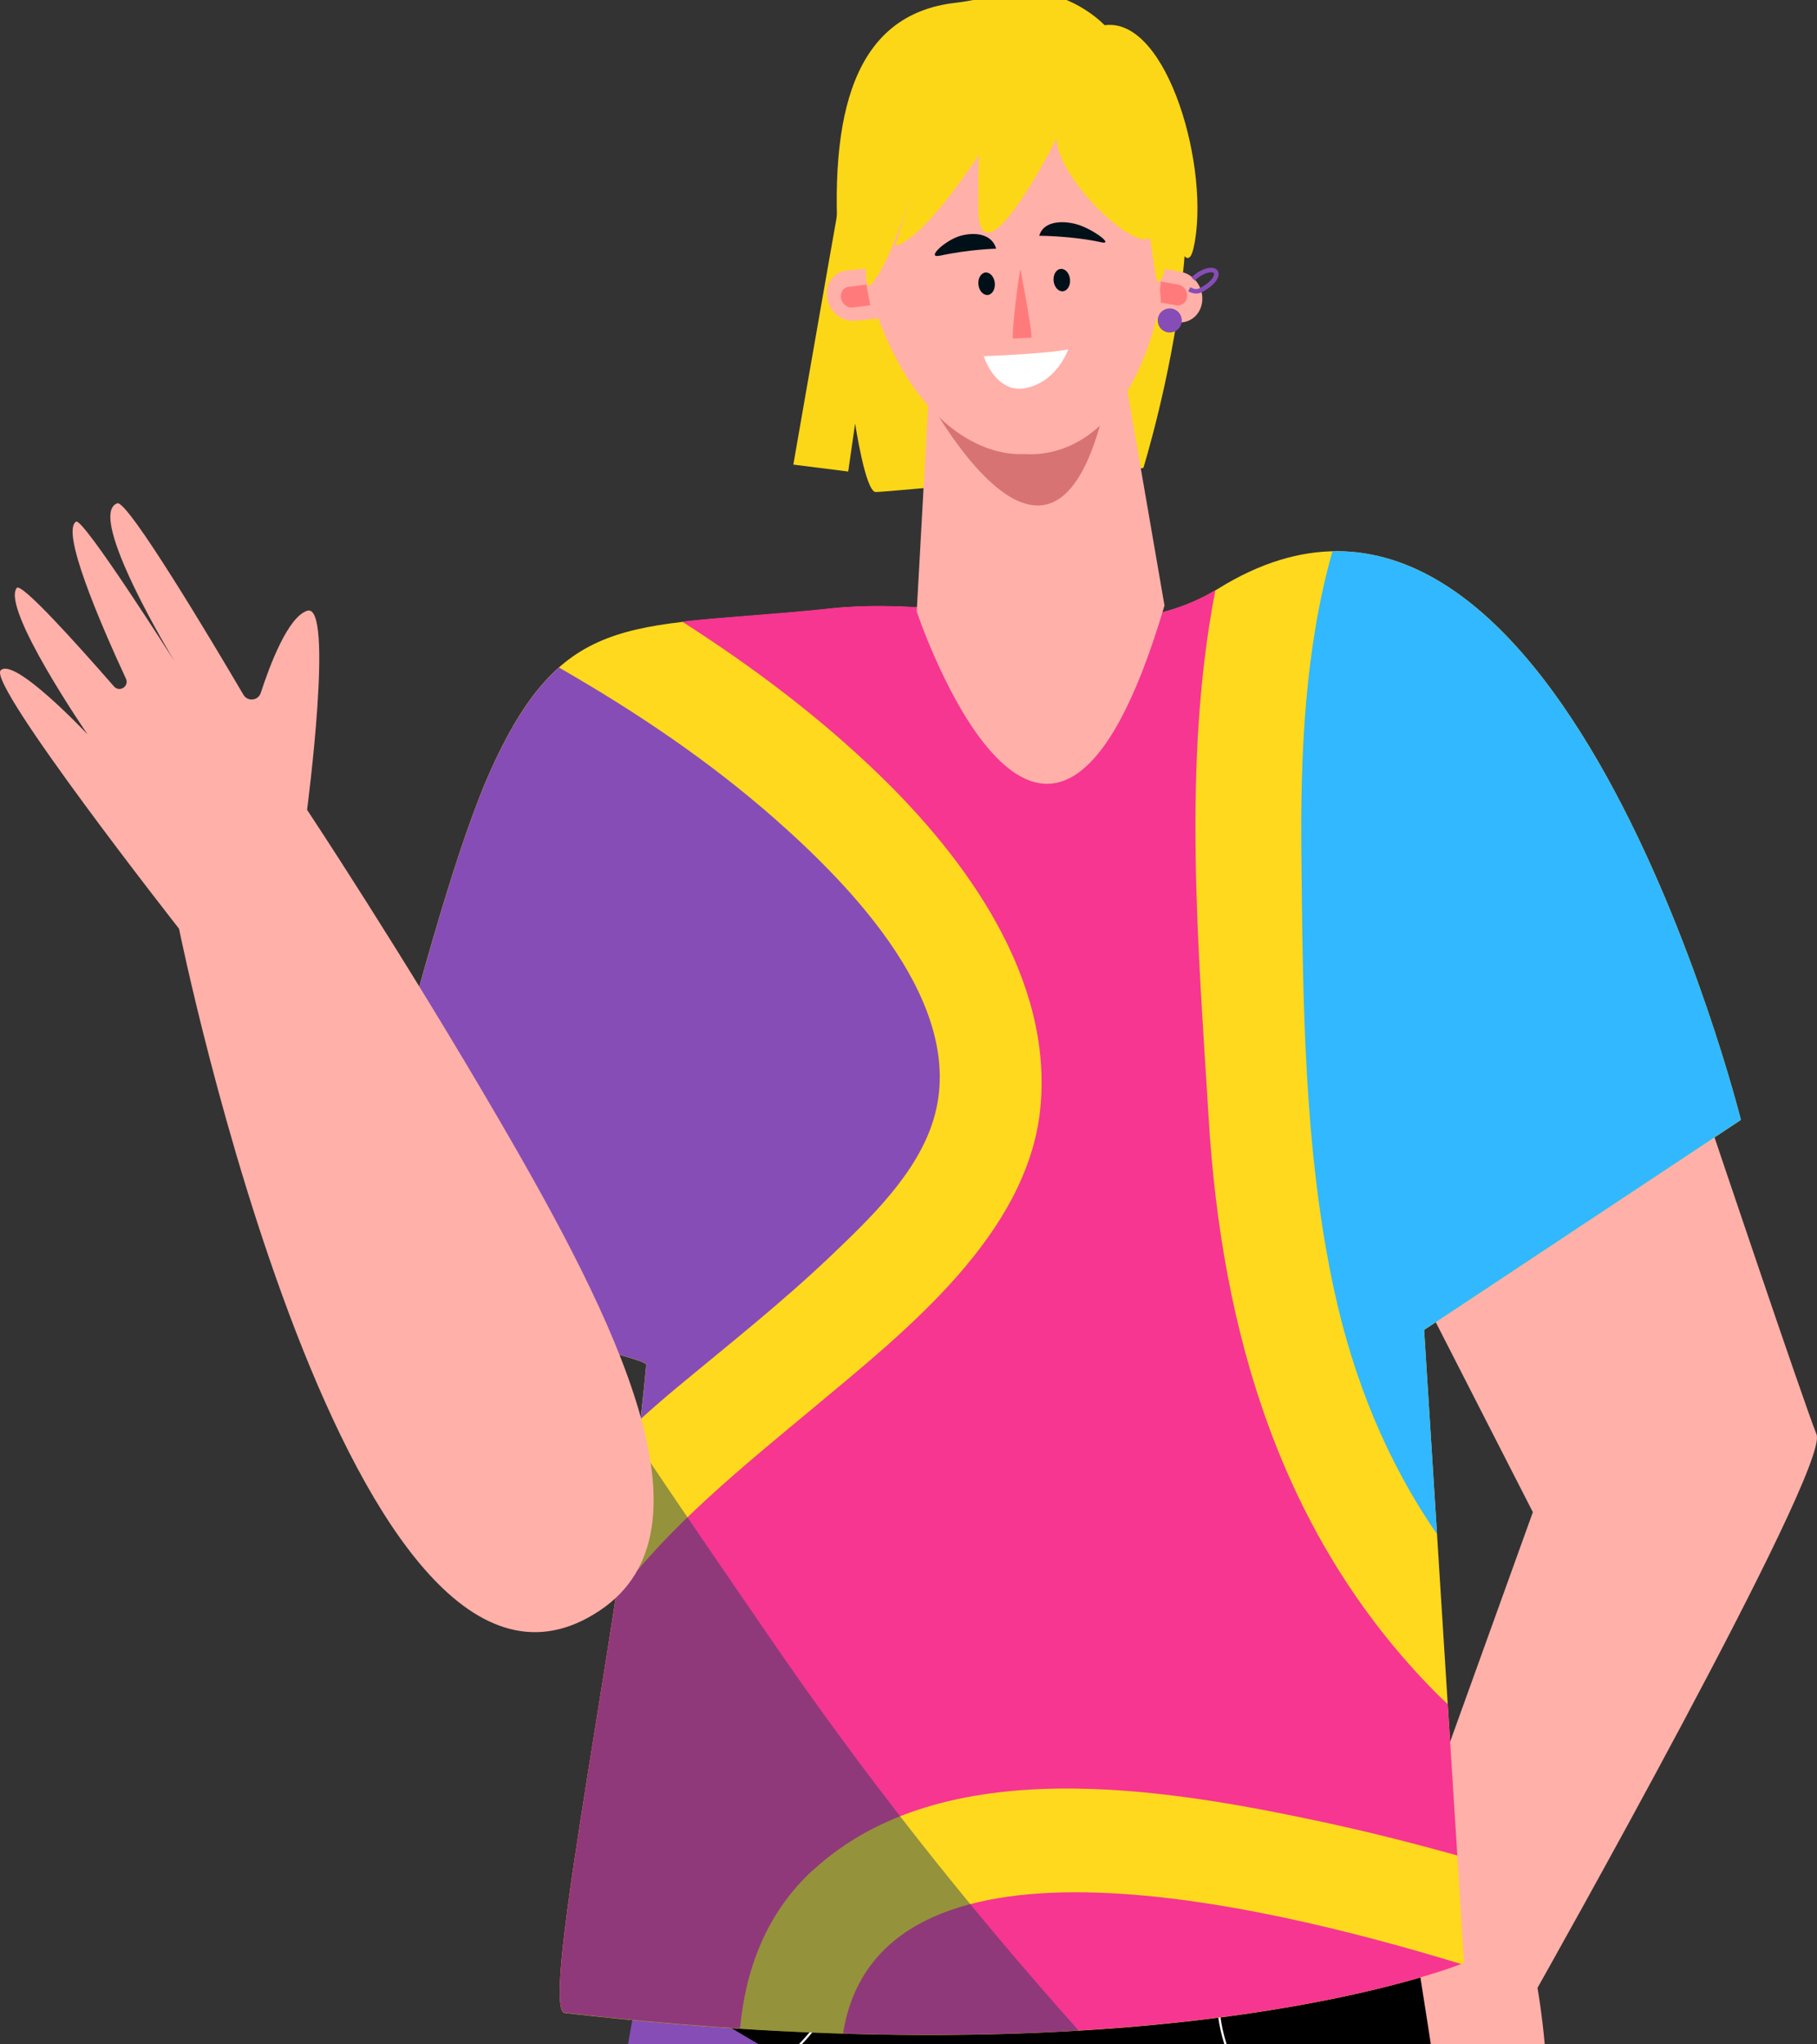 <svg width="400" height="450" viewBox="0 0 400 450" fill="none" xmlns="http://www.w3.org/2000/svg">
<rect x="0" y="0" width="400" height="450" fill="#333333" stroke="none"/>
<g clip-path="url(#clip0_2_2389)">
<path d="M376.734 248.262C376.734 248.262 396.877 308.167 399.897 315.729C402.917 323.291 338.47 437.562 338.47 437.562C338.47 437.562 342.489 460.225 339.469 472.306C336.449 484.387 315.307 505.529 315.307 505.529L306.246 419.44L337.448 332.852L315.307 289.546L376.734 248.262Z" fill="#FFB0A9"/>
<path d="M133.863 840.051C138.541 824.269 210.686 544.52 215.614 532.189C221.655 517.088 226.196 518.337 229.217 528.17L254.696 631.631C255.105 633.992 254.718 657.178 254.9 659.562L254.696 849.112L287.919 850.634L330.407 659.085C331.678 651.024 333.064 625.704 332.678 617.551C330.793 577.311 315.805 454.911 301.725 368.278C296.162 334.078 159.115 348.544 159.115 348.544C127.322 471.92 90.284 782.689 89.535 840.846L133.885 840.097L133.863 840.051Z" fill="#864DB6"/>
<g style="mix-blend-mode:soft-light">
<path d="M326.639 547.813C323.438 494.833 310.516 422.347 301.728 368.255C296.164 334.055 159.117 348.521 159.117 348.521C151.374 378.587 144.266 406.769 137.816 432.975C199.175 468.06 266.439 510.797 326.639 547.813Z" fill="black"/>
</g>
<path d="M201.673 382.788L185.096 435.768C180.1 451.732 158.458 466.765 140.269 466.402L129.709 465.266" stroke="white" stroke-width="0.48" stroke-miterlimit="10"/>
<path d="M272.909 381.29L268.231 436.222C266.823 452.777 277.201 468.173 293.506 473.691L314.557 481.367" stroke="white" stroke-width="0.48" stroke-miterlimit="10"/>
<path d="M182.959 133.946C213.82 130.653 244.068 144.551 268.208 129.563C342.488 83.397 383.25 246.513 383.25 246.513L313.512 292.748L322.3 432.066C322.3 432.066 258.874 458.545 124.325 443.103C118.466 442.421 137.587 351.995 142.265 300.378C142.447 298.38 69.552 282.779 69.552 282.779C76.773 288.138 92.987 202.299 108.384 168.736C124.62 133.333 140.108 138.533 182.959 133.969V133.946Z" fill="#FFD91E"/>
<path d="M293.325 121.365C287.262 142.803 286.263 165.875 286.49 188.084C286.831 219.808 286.967 253.053 293.734 284.142C297.935 303.512 305.27 321.656 316.352 337.689L313.513 292.726L383.252 246.491C383.252 246.491 351.596 119.958 293.303 121.343L293.325 121.365Z" fill="#32B8FF"/>
<path d="M178.963 411.674C207.599 385.286 256.627 393.689 290.849 400.978C300.909 403.135 310.901 405.656 320.825 408.427L318.713 375.113C317.782 374.204 316.828 373.364 315.92 372.433C281.879 337.961 268.89 293.157 266.051 245.764C263.848 209.089 260.17 167.691 267.573 129.881C243.547 144.279 213.526 130.653 182.96 133.901C169.675 135.309 159.025 135.786 150.169 136.83C165.542 146.663 180.189 157.654 193.27 170.28C212.731 189.037 231.897 215.448 229.013 244.015C226.22 271.697 199.469 292.885 179.667 309.394C163.589 322.792 147.693 335.486 135.544 351.609C128.618 396.641 120.148 442.558 124.326 443.035C137.929 444.602 150.759 445.714 162.908 446.486C164.134 433.474 168.653 421.121 178.963 411.628V411.674Z" fill="#F63691"/>
<path d="M185.593 447.599C271.818 450.233 315.986 434.496 321.663 432.316C275.179 418.123 193.291 399.343 185.593 447.599Z" fill="#F63691"/>
<path d="M142.288 300.356C141.948 304.148 141.516 308.168 141.039 312.346C143.674 309.962 146.376 307.623 149.124 305.329C160.455 295.928 172.037 286.776 182.71 276.625C191.498 268.246 201.99 258.276 205.555 246.264C213.026 221.193 187.274 194.942 170.538 180.204C156.05 167.442 139.859 156.587 123.054 146.936C117.786 151.591 113.13 158.449 108.407 168.713C93.624 200.937 78.114 281.258 70.483 282.961C78.84 284.755 142.447 298.494 142.288 300.356Z" fill="#864DB6"/>
<g style="mix-blend-mode:multiply" opacity="0.45">
<g style="mix-blend-mode:multiply">
<path d="M169.332 360.284C159.772 346.318 149.985 332.148 140.379 317.728C133.861 369.958 119.101 442.49 124.346 443.103C170.241 448.371 207.824 448.757 237.481 446.986C212.979 419.577 190.156 390.691 169.355 360.307L169.332 360.284Z" fill="#113C5E"/>
</g>
</g>
<path d="M190.499 13.158C189.75 15.429 174.648 102.267 174.648 102.267L186.729 103.789L188.251 93.207C188.251 93.207 190.522 108.308 192.793 108.308C195.064 108.308 251.699 103.017 251.699 103.017C251.699 103.017 275.861 25.239 247.157 10.887C218.454 -3.464 190.522 13.158 190.522 13.158H190.499Z" fill="#FCD717"/>
<path d="M204.442 87.098L201.808 134.605C201.808 134.605 230.534 220.807 256.354 133.287L248.224 86.235L204.465 87.121L204.442 87.098Z" fill="#FFB0A9"/>
<path d="M199.65 32.87L200.036 79.967C200.036 79.967 234.054 150.682 245.113 79.536L231.397 28.101L199.65 32.87Z" fill="#D87373"/>
<path d="M259.942 59.825L250.563 58.19L249.541 69.272L258.92 70.907C261.804 71.406 264.37 69.34 264.665 66.297C264.938 63.231 262.848 60.347 259.942 59.847V59.825Z" fill="#FFB0A9"/>
<path d="M259.397 62.641L255.537 61.959L255.105 66.524L258.966 67.205C260.147 67.409 261.214 66.569 261.328 65.297C261.441 64.026 260.578 62.845 259.375 62.641H259.397Z" fill="#FF7B7B"/>
<path d="M188.297 70.611L197.653 69.635L195.746 58.576L186.367 59.552C183.483 59.847 181.576 62.572 182.098 65.638C182.62 68.704 185.391 70.929 188.275 70.611H188.297Z" fill="#FFB0A9"/>
<path d="M186.864 63.118L190.724 62.641L191.587 67.205L187.727 67.682C186.546 67.818 185.388 66.933 185.138 65.661C184.911 64.412 185.66 63.254 186.864 63.118Z" fill="#FF7B7B"/>
<path d="M225.197 99.928C228.444 100.133 247.792 101.563 255.558 66.183L255.445 64.753C253.923 46.063 240.775 17.246 223.357 17.632V17.428C205.962 17.814 190.816 47.471 192.337 66.16L192.451 67.591C202.397 96.477 218.884 100.337 225.197 99.928Z" fill="#FFB0A9"/>
<path d="M231.944 61.823C232.08 63.186 232.988 64.207 233.987 64.117C234.987 64.026 235.691 62.845 235.554 61.483C235.418 60.12 234.51 59.098 233.511 59.189C232.511 59.28 231.807 60.461 231.944 61.823Z" fill="#001019"/>
<path d="M215.388 62.641C215.525 64.003 216.456 65.025 217.455 64.934C218.454 64.821 219.135 63.64 218.999 62.277C218.863 60.915 217.932 59.893 216.933 59.984C215.933 60.097 215.252 61.278 215.388 62.641Z" fill="#001019"/>
<path d="M223.041 74.517L227.015 74.336C227.515 74.313 224.676 59.416 224.676 59.416C224.427 58.803 222.519 74.54 223.041 74.517Z" fill="#FF7B7B"/>
<path d="M242.411 53.33C245.454 53.989 240.368 50.264 236.893 49.333C233.396 48.402 229.581 48.902 228.786 51.9C228.786 51.9 235.917 51.9 242.434 53.33H242.411Z" fill="#001019"/>
<path d="M206.826 56.282C203.783 56.941 208.075 52.808 211.55 51.877C215.047 50.946 218.476 51.718 219.293 54.738C219.293 54.738 213.344 54.874 206.826 56.305V56.282Z" fill="#001019"/>
<path d="M216.547 78.4C216.547 78.4 230.445 77.901 235.168 76.902C235.168 76.902 232.784 83.919 225.948 85.395C219.204 86.848 216.547 78.4 216.547 78.4Z" fill="white"/>
<path d="M184.708 56.691C187.364 58.326 191.588 41.431 191.429 41.93C190.362 45.291 190.067 63.867 191.27 62.981C195.608 59.779 201.421 40.091 201.421 40.091L197.038 54.17C204.578 51.922 216.023 32.665 215.614 34.278C215.205 35.913 215.41 47.608 215.41 47.608C216.931 61.573 232.6 30.485 232.6 30.485C232.668 39.319 250.404 56.169 253.356 52.013C255.286 49.288 251.994 44.905 249.655 39.864C253.742 48.879 253.992 62.255 254.946 62.05C257.058 61.619 257.489 50.946 257.603 48.607C257.603 48.607 261.077 61.846 262.735 54.647C266.618 37.775 257.148 3.666 243.183 5.551C238.368 0.737 229.466 -3.533 220.86 -1.466C217.363 -0.626 213.843 0.214 210.278 0.623C188.159 3.189 182.278 24.626 184.708 56.623V56.691Z" fill="#FCD717"/>
<path d="M260.056 69.817C259.67 68.409 258.194 67.591 256.786 68C255.378 68.386 254.561 69.862 254.97 71.27C255.356 72.678 256.832 73.496 258.24 73.087C259.648 72.678 260.465 71.225 260.056 69.817Z" fill="#864DB6"/>
<path d="M262.645 61.414C262.986 61.074 263.394 60.733 263.848 60.438C265.461 59.371 267.164 59.121 267.641 59.87C268.118 60.62 267.209 62.073 265.597 63.118C263.985 64.185 263.417 64.457 261.805 63.685" stroke="#864DB6" stroke-miterlimit="10"/>
<path d="M39.418 204.457C39.418 204.457 77.182 390.941 131.956 354.561C158.775 336.758 135.521 290.568 110.133 246.922C88.605 209.907 67.599 178.251 67.599 178.251C67.599 178.251 73.64 132.447 67.599 134.446C63.376 135.854 59.424 146.322 57.403 152.522C56.835 154.248 54.519 154.497 53.588 152.931C46.776 141.326 28.064 109.966 25.815 110.783C18.776 113.304 38.396 145.528 38.396 145.528C38.396 145.528 18.299 113.894 16.755 114.825C13.371 116.846 21.819 136.648 27.723 149.388C28.495 151.068 26.292 152.476 25.089 151.091C16.777 141.576 4.651 128.11 3.674 129.427C0.268 133.991 19.275 161.651 19.275 161.651C19.275 161.651 3.175 144.528 0.154 147.549C-2.866 150.569 39.418 204.434 39.418 204.434V204.457Z" fill="#FFB0A9"/>
</g>
<defs>
<clipPath id="clip0_2_2389">
<rect width="400" height="450" fill="white"/>
</clipPath>
</defs>
</svg>
